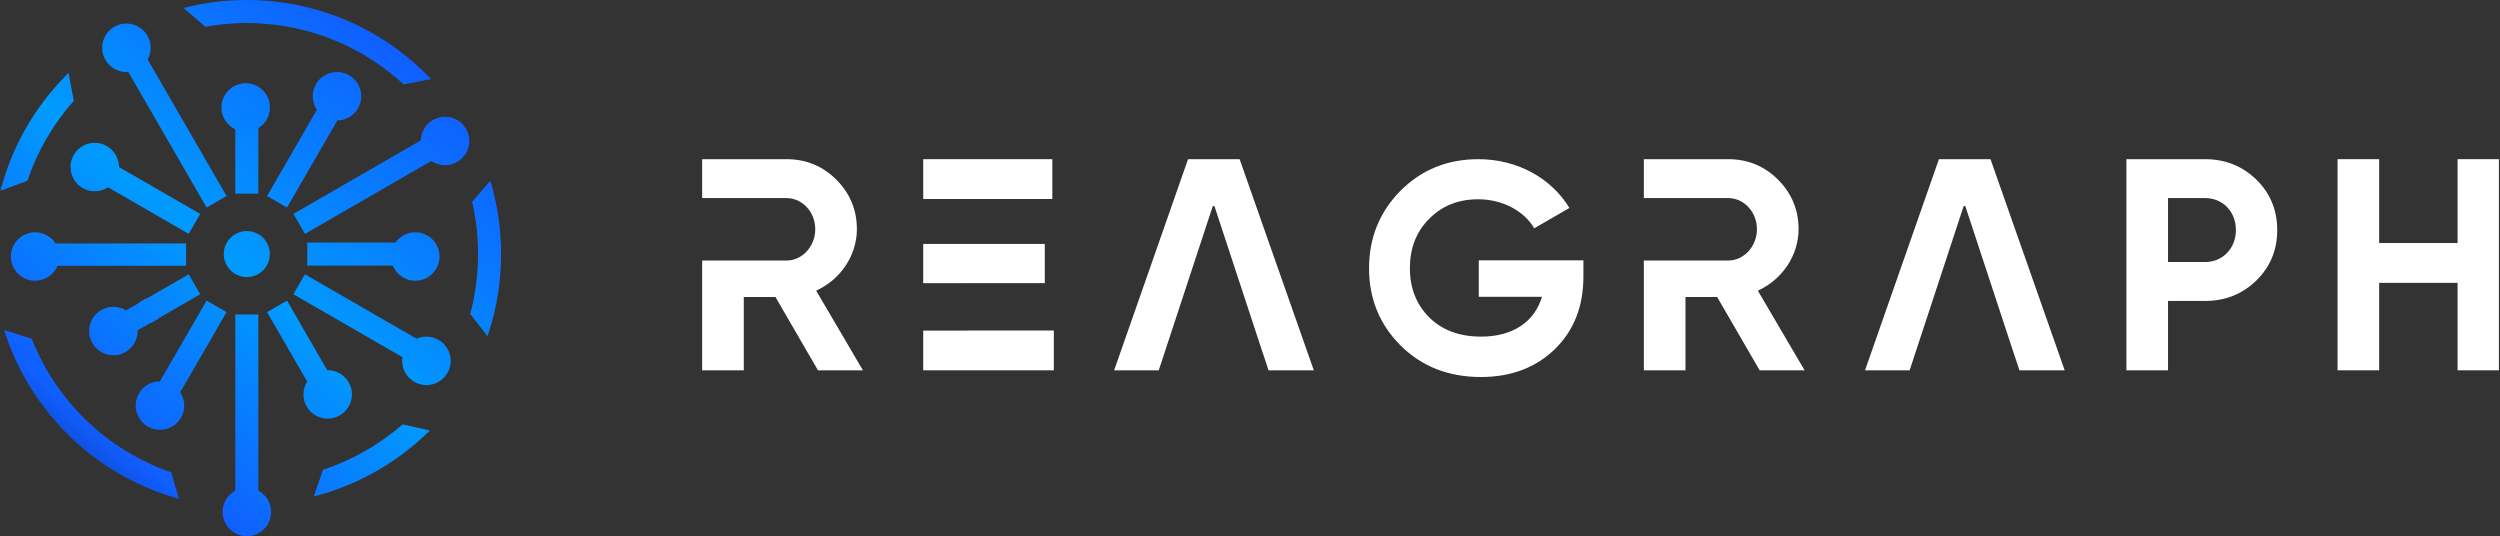 <svg width="746" height="160" viewBox="0 0 746 160" fill="none" xmlns="http://www.w3.org/2000/svg">
<rect x="0" y="0" width="746" height="160" fill="#333333" stroke="none"/>
<path d="M66.415 152.772C66.415 156.765 69.656 160 73.65 160C77.644 160 80.885 156.765 80.885 152.772C80.885 150.026 79.35 147.636 77.091 146.413V93.849H77.083V93.832H70.211V146.412C67.951 147.635 66.415 150.025 66.415 152.772Z" fill="url(#paint0_linear_324_2543)"/>
<path d="M67.603 93.134C66.612 92.562 66.115 92.275 66.115 92.275L63.14 90.559C63.14 90.559 62.643 90.272 61.652 89.701L61.554 89.871C61.352 90.218 61.192 90.496 61.072 90.703L61.069 90.708L61.016 90.8C60.877 91.043 60.806 91.164 60.806 91.164L60.139 92.317C59.951 92.643 59.726 93.032 59.471 93.475L59.431 93.543L59.431 93.544L55.306 100.682C54.573 101.95 53.81 103.271 53.047 104.591L51.672 106.968C51.169 107.837 50.675 108.692 50.198 109.519L47.724 113.799C45.231 113.805 42.808 115.1 41.471 117.413C39.472 120.87 40.658 125.292 44.118 127.286C47.578 129.283 52.004 128.098 54 124.641C55.415 122.194 55.234 119.265 53.781 117.054L66.761 94.591C66.761 94.591 67.043 94.105 67.603 93.134Z" fill="url(#paint1_linear_324_2543)"/>
<path d="M57.176 83.347L58.895 86.321C58.945 86.407 59.228 86.898 59.745 87.794L59.753 87.809L59.096 88.188C58.969 88.261 58.857 88.325 58.76 88.381L58.66 88.439L58.403 88.587L58.296 88.649C58.296 88.649 58.119 88.752 57.81 88.931C57.501 89.108 57.059 89.362 56.529 89.668L56.52 89.654L56.528 89.668C56.291 89.804 56.035 89.952 55.767 90.107L55.393 90.323C55.175 90.449 54.95 90.579 54.72 90.712C54.058 91.094 53.35 91.502 52.643 91.909L50.473 93.159C49.846 93.521 49.261 93.858 48.757 94.149L48.749 94.136L48.758 94.15C48.227 94.456 47.786 94.71 47.476 94.889C47.3 94.991 47.166 95.068 47.084 95.115H47.136V95.286H46.792V95.458H46.489L46.449 95.481V95.63H46.277V95.801H45.933V95.973H45.593L45.59 95.975V96.145H45.418V96.316H44.96L44.731 96.449V96.488H44.663L41.066 98.562C41.143 101.136 39.839 103.667 37.451 105.045C33.993 107.039 29.565 105.855 27.569 102.398C25.571 98.943 26.758 94.521 30.216 92.525C32.595 91.154 35.43 91.285 37.618 92.624L41.295 90.503V90.48H41.334L41.466 90.404V90.309H41.631L41.638 90.305V90.137H41.81V89.965H42.154V89.794H42.497V89.622H42.669V89.451H43.013V89.279H43.356V89.107H43.7V89.121L54.851 82.689C54.851 82.689 55.337 82.408 56.31 81.848C56.882 82.838 57.169 83.335 57.169 83.335L57.176 83.347Z" fill="url(#paint2_linear_324_2543)"/>
<path d="M55.527 79.322H17.16C16.069 81.934 13.489 83.771 10.48 83.771C6.485 83.771 3.245 80.533 3.245 76.543C3.245 72.55 6.485 69.315 10.48 69.315C13.04 69.315 15.29 70.644 16.576 72.649H55.522V72.663H55.527V79.322Z" fill="url(#paint3_linear_324_2543)"/>
<path d="M58.889 65.322L59.749 63.836L59.742 63.832L59.745 63.825C58.773 63.264 58.287 62.984 58.287 62.984L35.509 49.846C35.505 47.352 34.208 44.927 31.89 43.591C28.43 41.595 24.005 42.781 22.008 46.236C20.01 49.693 21.195 54.114 24.656 56.111C27.1 57.52 30.028 57.342 32.24 55.896C33.449 56.593 34.836 57.393 36.314 58.245L36.545 58.378C38.066 59.256 39.679 60.188 41.292 61.117L43.823 62.578C44.657 63.059 45.477 63.532 46.271 63.99C47.86 64.906 49.344 65.763 50.616 66.497L50.62 66.49L50.621 66.49L50.617 66.497C51.415 66.957 52.128 67.369 52.733 67.718L53.688 68.269L54.855 68.941C54.855 68.941 54.975 69.012 55.219 69.152C55.402 69.258 55.656 69.404 55.979 69.589L56.312 69.78C56.884 68.791 57.17 68.295 57.17 68.295L58.031 66.81L58.889 65.322Z" fill="url(#paint4_linear_324_2543)"/>
<path d="M63.143 61.063C63.143 61.063 62.648 61.349 61.656 61.919L61.655 61.917C61.164 61.067 60.887 60.589 60.826 60.483L60.815 60.465C60.815 60.465 60.412 59.768 59.707 58.549L56.789 53.5C55.581 51.411 54.172 48.972 52.663 46.359L52.047 45.293C50.718 42.995 49.325 40.586 47.934 38.175L43.202 29.99L43.204 29.989L43.203 29.988L43.202 29.989C42.527 28.82 41.872 27.687 41.246 26.604L41.222 26.563C40.458 25.24 39.737 23.992 39.077 22.849L38.28 21.47C35.592 21.674 32.898 20.363 31.46 17.875C29.464 14.42 30.649 9.999 34.109 8.003C37.568 6.006 41.993 7.192 43.992 10.649C45.304 12.919 45.242 15.606 44.065 17.748L66.764 57.028C66.764 57.028 67.046 57.514 67.606 58.484L67.608 58.488C66.616 59.061 66.119 59.347 66.119 59.347L66.117 59.343L66.116 59.344L66.118 59.347L63.143 61.063Z" fill="url(#paint5_linear_324_2543)"/>
<path d="M70.211 57.8H77.087V38.226C79.164 36.956 80.55 34.668 80.55 32.057C80.55 28.066 77.31 24.829 73.316 24.829C69.321 24.829 66.081 28.066 66.081 32.057C66.081 34.938 67.769 37.425 70.21 38.587L70.211 57.8Z" fill="url(#paint6_linear_324_2543)"/>
<path d="M79.694 58.484L79.697 58.486L79.694 58.491C80.686 59.065 81.182 59.35 81.182 59.35L82.67 60.209L82.67 60.208L84.158 61.066C84.158 61.066 84.655 61.353 85.647 61.925L86.278 60.834L86.277 60.834L86.43 60.57L86.487 60.469C86.487 60.469 86.742 60.034 87.182 59.269C87.434 58.834 87.748 58.291 88.111 57.663L89.042 56.053C89.792 54.755 90.665 53.242 91.6 51.626L91.595 51.623L91.596 51.621L91.601 51.624L91.649 51.542C92.581 49.928 93.573 48.21 94.566 46.492C95.484 44.903 96.403 43.314 97.274 41.808L98.344 39.956C98.802 39.161 99.24 38.403 99.649 37.695L100.118 36.884L100.114 36.882L100.114 36.88L100.119 36.883L100.659 35.948C103.123 35.912 105.506 34.62 106.828 32.334C108.825 28.877 107.639 24.456 104.181 22.461C100.719 20.465 96.295 21.649 94.297 25.106C92.87 27.577 93.067 30.541 94.561 32.759L80.536 57.029C80.536 57.029 80.256 57.514 79.694 58.484Z" fill="url(#paint7_linear_324_2543)"/>
<path d="M87.553 63.825L89.279 66.813L89.281 66.812L89.281 66.813L89.279 66.814L90.997 69.786C91.932 69.248 92.416 68.967 92.453 68.946L92.454 68.945C92.454 68.945 93.153 68.543 94.372 67.839C95.267 67.323 96.443 66.645 97.831 65.844L99.43 64.922C101.178 63.915 103.169 62.766 105.302 61.536L106.577 60.8C108.358 59.773 110.219 58.699 112.106 57.611L114.773 56.074L114.764 56.058L114.773 56.072C116.398 55.134 118.025 54.196 119.617 53.278L128.72 48.028C130.947 49.55 133.939 49.762 136.431 48.325C139.89 46.33 141.075 41.908 139.079 38.452C137.081 34.995 132.655 33.81 129.197 35.807C126.932 37.113 125.642 39.457 125.58 41.89L89.01 62.984C89.01 62.984 88.524 63.264 87.553 63.825Z" fill="url(#paint8_linear_324_2543)"/>
<path d="M117.21 79.258C118.285 81.904 120.883 83.771 123.917 83.771C127.911 83.771 131.151 80.533 131.151 76.543C131.151 72.55 127.911 69.315 123.917 69.315C121.474 69.315 119.314 70.524 118.004 72.377H91.688V79.243H91.696V79.258H97.685V79.243H97.687V79.258H117.21Z" fill="url(#paint9_linear_324_2543)"/>
<path d="M90.131 83.335C90.131 83.335 90.416 82.838 90.99 81.848C91.961 82.408 92.447 82.689 92.447 82.689L124.321 101.073C126.361 100.172 128.789 100.222 130.869 101.422C134.329 103.418 135.515 107.84 133.518 111.295C131.52 114.752 127.094 115.936 123.634 113.942C120.974 112.407 119.658 109.438 120.1 106.577L118.464 105.633C116.829 104.689 114.92 103.589 112.874 102.409L112.104 101.964C110.286 100.915 108.376 99.814 106.466 98.712L104.328 97.479C102.87 96.639 101.433 95.81 100.057 95.016L99.351 94.609C97.573 93.583 95.913 92.626 94.467 91.791C93.836 91.428 93.245 91.087 92.703 90.773L92.22 90.495L92.219 90.494C91.56 90.114 90.986 89.783 90.513 89.51L89.014 88.645L87.555 87.805L87.559 87.797L87.554 87.794C88.126 86.802 88.413 86.307 88.413 86.307L90.131 83.335Z" fill="url(#paint10_linear_324_2543)"/>
<path d="M84.155 90.559C84.155 90.559 84.652 90.272 85.643 89.701C86.205 90.672 86.485 91.158 86.485 91.158L97.642 110.464C100.189 110.418 102.683 111.718 104.045 114.078C106.044 117.535 104.858 121.954 101.398 123.951C97.939 125.945 93.512 124.763 91.516 121.306C90.129 118.907 90.276 116.044 91.651 113.849L91.092 112.881C90.504 111.866 89.82 110.68 89.088 109.41C88.879 109.05 88.668 108.683 88.453 108.312L87.992 107.514L87.992 107.513L87.99 107.51C87.594 106.825 87.191 106.128 86.788 105.432C86.562 105.041 86.336 104.649 86.111 104.26L86.106 104.253C85.918 103.928 85.731 103.605 85.546 103.284L83.698 100.083C83.263 99.33 82.855 98.623 82.484 97.983L81.064 95.529C80.731 94.954 80.538 94.618 80.528 94.599C80.528 94.599 80.458 94.477 80.317 94.234C80.177 93.993 79.965 93.628 79.686 93.142L79.694 93.138L79.692 93.134C80.683 92.562 81.18 92.275 81.18 92.275L84.155 90.559Z" fill="url(#paint11_linear_324_2543)"/>
<path d="M128.264 128.457L128.267 128.459L126.996 129.681C125.888 130.735 124.744 131.756 123.572 132.741C122.401 133.726 121.199 134.676 119.971 135.589C117.511 137.414 114.94 139.089 112.278 140.605C109.617 142.121 106.862 143.476 104.036 144.659C102.623 145.249 101.192 145.797 99.745 146.301L99.744 146.298L99.743 146.298L99.744 146.302C98.297 146.805 96.834 147.263 95.357 147.676L95.356 147.676L93.656 148.14L96.371 140.19C105.096 137.324 113.227 132.673 120.145 126.629L128.264 128.457Z" fill="url(#paint12_linear_324_2543)"/>
<path d="M73.636 6.866H73.669C82.733 6.879 91.777 8.665 100.132 12.147C107.609 15.252 114.525 19.697 120.472 25.191L128.65 23.58L127.405 22.334C120.385 15.285 111.968 9.626 102.771 5.808C93.579 1.976 83.62 0.012 73.671 0H73.635C67.871 0.005 62.096 0.649 56.473 1.953L54.758 2.369L61.246 7.977C65.329 7.237 69.481 6.87 73.636 6.866Z" fill="url(#paint13_linear_324_2543)"/>
<path d="M0.139 56.934L8.193 53.926C11.127 45.149 15.874 36.984 22.029 30.062L20.448 21.75L19.213 23.007C10.466 31.982 3.986 43.156 0.606 55.235L0.139 56.934Z" fill="url(#paint14_linear_324_2543)"/>
<path d="M14.152 110.714C17.309 116.083 21.192 121.029 25.674 125.365C32.885 132.334 41.632 137.699 51.105 140.958L53.397 148.89L51.714 148.371C48.835 147.509 46.008 146.469 43.254 145.267C40.5 144.065 37.818 142.695 35.226 141.175C30.096 138.165 25.319 134.556 21.033 130.431L20.901 130.304C18.052 127.551 15.424 124.572 13.042 121.408C11.812 119.774 10.646 118.09 9.551 116.363C9.331 116.015 9.114 115.665 8.899 115.314C5.979 110.538 3.586 105.441 1.796 100.135L1.217 98.47L9.468 101.109C10.056 102.601 10.697 104.073 11.389 105.521C12.236 107.29 13.159 109.023 14.152 110.714Z" fill="url(#paint15_linear_324_2543)"/>
<path d="M66.779 75.81C66.779 72.016 69.856 68.944 73.651 68.944C77.446 68.944 80.523 72.016 80.523 75.81C80.523 79.601 77.446 82.675 73.651 82.675C69.856 82.675 66.779 79.601 66.779 75.81Z" fill="url(#paint16_linear_324_2543)"/>
<path d="M141.373 62.526C141.336 62.336 141.298 62.146 141.26 61.957C141.143 61.38 141.017 60.807 140.884 60.235L146.312 53.922C146.636 55.052 146.799 55.615 146.799 55.615C146.774 55.622 146.75 55.63 146.726 55.637L146.8 55.616C147.014 56.386 147.214 57.16 147.402 57.935L147.44 58.09C147.638 58.919 147.822 59.75 147.992 60.584C146.905 60.834 146.334 60.923 146.31 60.927C146.326 60.925 146.829 60.847 147.791 60.63C147.857 60.616 147.924 60.601 147.993 60.585C148.312 62.148 148.582 63.722 148.801 65.303C148.815 65.408 148.83 65.514 148.844 65.619C149.057 67.201 149.218 68.79 149.332 70.382C149.339 70.489 149.347 70.595 149.354 70.701C149.411 71.549 149.454 72.4 149.483 73.25L149.481 73.25C149.506 74.1 149.523 74.95 149.523 75.801V75.836C149.523 76.801 149.505 77.766 149.467 78.731C149.431 79.695 149.376 80.659 149.304 81.622C149.157 83.548 148.937 85.467 148.646 87.378C148.354 89.287 147.99 91.185 147.553 93.067C147.333 94.008 147.096 94.945 146.841 95.877C146.585 96.809 146.311 97.735 146.019 98.657L145.47 100.334L140.322 93.66C140.513 92.948 140.691 92.232 140.858 91.513C141.231 89.909 141.546 88.291 141.803 86.665C141.82 86.556 141.837 86.448 141.853 86.34C142.118 84.603 142.318 82.856 142.452 81.104C142.519 80.228 142.569 79.35 142.603 78.472C142.857 78.475 143.084 78.48 143.282 78.486C143.083 78.48 142.857 78.475 142.602 78.471C142.636 77.593 142.654 76.714 142.654 75.835L142.655 75.803C143.8 75.802 144.372 75.802 144.372 75.802C144.372 75.802 143.799 75.801 142.654 75.802C142.654 75.026 142.638 74.253 142.613 73.478C143.67 73.467 144.239 73.428 144.32 73.422C144.231 73.427 143.662 73.461 142.615 73.476C142.588 72.703 142.548 71.929 142.498 71.157C142.393 69.612 142.239 68.07 142.034 66.535C141.853 65.192 141.633 63.855 141.373 62.526Z" fill="url(#paint17_linear_324_2543)"/>
<path d="M257.492 110.5L243.543 86.74C250.832 83.41 255.695 76.21 255.695 68.38C255.695 62.62 253.625 57.67 249.574 53.62C245.523 49.57 240.574 47.5 234.723 47.5H209.523V59.11H234.723C239.402 59.11 243.273 63.25 243.273 68.38C243.273 73.51 239.402 77.74 234.723 77.74H224.473V77.75H209.523V110.5H221.945V88.63H231.395L244.082 110.5H257.492Z" fill="white"/>
<path d="M524.543 86.74C531.832 83.41 536.695 76.21 536.695 68.38C536.695 62.62 534.625 57.67 530.574 53.62C526.523 49.57 521.574 47.5 515.723 47.5H490.523V59.11H515.723C520.402 59.11 524.273 63.25 524.273 68.38C524.273 73.51 520.402 77.74 515.723 77.74H505.473V77.75H490.523V110.5H502.945V88.63H512.395L525.082 110.5H538.492L524.543 86.74Z" fill="white"/>
<path d="M287.914 84.49V84.5H275.492V72.79H311.762V84.49H287.914Z" fill="white"/>
<path d="M275.492 59.38V47.5H314.012V59.38H275.492Z" fill="white"/>
<path d="M288.562 98.62V98.65H275.492V110.5H314.461V98.62H288.562Z" fill="white"/>
<path d="M392.039 110.5H378.539L376.047 103.012L362.387 61.5H361.895L345.773 110.5H332.461L354.512 47.5H369.902L392.039 110.5Z" fill="white"/>
<path d="M602.602 110.5H616.102L593.965 47.5H578.574L556.523 110.5H569.836L585.957 61.5H586.449L600.109 103.012L602.602 110.5Z" fill="white"/>
<path d="M460.125 88.571C457.898 95.982 451.492 100.446 441.977 100.446C435.57 100.446 430.41 98.571 426.496 94.732C422.668 90.893 420.711 85.982 420.711 80.089C420.711 74.107 422.578 69.196 426.406 65.357C430.23 61.429 435.125 59.464 441.086 59.464C448.469 59.464 454.875 63.036 457.812 68.125L468.309 62.054C462.969 53.214 452.828 47.5 441.176 47.5C431.922 47.5 424.18 50.625 417.863 56.964C411.637 63.304 408.523 70.982 408.523 80.089C408.523 89.107 411.637 96.786 417.953 103.125C424.27 109.375 432.277 112.5 441.887 112.5C450.871 112.5 458.254 109.732 463.949 104.196C469.641 98.661 472.492 91.429 472.492 82.5V77.679H441.266V88.571H460.125Z" fill="white"/>
<path fill-rule="evenodd" clip-rule="evenodd" d="M658.012 47.5H634.523V110.5H646.941V89.8H658.012C664.043 89.8 669.172 87.73 673.312 83.68C677.453 79.63 679.523 74.59 679.523 68.65C679.523 62.71 677.453 57.67 673.312 53.62C669.172 49.57 664.043 47.5 658.012 47.5ZM658.012 78.19H646.941V59.11H658.012C663.32 59.11 667.191 63.16 667.191 68.65C667.191 74.05 663.32 78.19 658.012 78.19Z" fill="white"/>
<path d="M733.344 72.52V47.5H745.672V110.5H733.344V84.4H709.941V110.5H697.523V47.5H709.941V72.52H733.344Z" fill="white"/>
<defs>
<linearGradient id="paint0_linear_324_2543" x1="126.28" y1="19.911" x2="1.13" y2="172.039" gradientUnits="userSpaceOnUse">
<stop stop-color="#105EFF"/>
<stop offset="0.413" stop-color="#009BFF"/>
<stop offset="0.736" stop-color="#105EFF"/>
<stop offset="1" stop-color="#090E43"/>
</linearGradient>
<linearGradient id="paint1_linear_324_2543" x1="126.28" y1="19.911" x2="1.13" y2="172.039" gradientUnits="userSpaceOnUse">
<stop stop-color="#105EFF"/>
<stop offset="0.413" stop-color="#009BFF"/>
<stop offset="0.736" stop-color="#105EFF"/>
<stop offset="1" stop-color="#090E43"/>
</linearGradient>
<linearGradient id="paint2_linear_324_2543" x1="126.28" y1="19.911" x2="1.13" y2="172.039" gradientUnits="userSpaceOnUse">
<stop stop-color="#105EFF"/>
<stop offset="0.413" stop-color="#009BFF"/>
<stop offset="0.736" stop-color="#105EFF"/>
<stop offset="1" stop-color="#090E43"/>
</linearGradient>
<linearGradient id="paint3_linear_324_2543" x1="126.28" y1="19.911" x2="1.13" y2="172.039" gradientUnits="userSpaceOnUse">
<stop stop-color="#105EFF"/>
<stop offset="0.413" stop-color="#009BFF"/>
<stop offset="0.736" stop-color="#105EFF"/>
<stop offset="1" stop-color="#090E43"/>
</linearGradient>
<linearGradient id="paint4_linear_324_2543" x1="126.28" y1="19.911" x2="1.13" y2="172.039" gradientUnits="userSpaceOnUse">
<stop stop-color="#105EFF"/>
<stop offset="0.413" stop-color="#009BFF"/>
<stop offset="0.736" stop-color="#105EFF"/>
<stop offset="1" stop-color="#090E43"/>
</linearGradient>
<linearGradient id="paint5_linear_324_2543" x1="126.28" y1="19.911" x2="1.13" y2="172.039" gradientUnits="userSpaceOnUse">
<stop stop-color="#105EFF"/>
<stop offset="0.413" stop-color="#009BFF"/>
<stop offset="0.736" stop-color="#105EFF"/>
<stop offset="1" stop-color="#090E43"/>
</linearGradient>
<linearGradient id="paint6_linear_324_2543" x1="126.28" y1="19.911" x2="1.13" y2="172.039" gradientUnits="userSpaceOnUse">
<stop stop-color="#105EFF"/>
<stop offset="0.413" stop-color="#009BFF"/>
<stop offset="0.736" stop-color="#105EFF"/>
<stop offset="1" stop-color="#090E43"/>
</linearGradient>
<linearGradient id="paint7_linear_324_2543" x1="126.28" y1="19.911" x2="1.13" y2="172.039" gradientUnits="userSpaceOnUse">
<stop stop-color="#105EFF"/>
<stop offset="0.413" stop-color="#009BFF"/>
<stop offset="0.736" stop-color="#105EFF"/>
<stop offset="1" stop-color="#090E43"/>
</linearGradient>
<linearGradient id="paint8_linear_324_2543" x1="126.28" y1="19.911" x2="1.13" y2="172.039" gradientUnits="userSpaceOnUse">
<stop stop-color="#105EFF"/>
<stop offset="0.413" stop-color="#009BFF"/>
<stop offset="0.736" stop-color="#105EFF"/>
<stop offset="1" stop-color="#090E43"/>
</linearGradient>
<linearGradient id="paint9_linear_324_2543" x1="126.28" y1="19.911" x2="1.13" y2="172.039" gradientUnits="userSpaceOnUse">
<stop stop-color="#105EFF"/>
<stop offset="0.413" stop-color="#009BFF"/>
<stop offset="0.736" stop-color="#105EFF"/>
<stop offset="1" stop-color="#090E43"/>
</linearGradient>
<linearGradient id="paint10_linear_324_2543" x1="126.28" y1="19.911" x2="1.13" y2="172.039" gradientUnits="userSpaceOnUse">
<stop stop-color="#105EFF"/>
<stop offset="0.413" stop-color="#009BFF"/>
<stop offset="0.736" stop-color="#105EFF"/>
<stop offset="1" stop-color="#090E43"/>
</linearGradient>
<linearGradient id="paint11_linear_324_2543" x1="126.28" y1="19.911" x2="1.13" y2="172.039" gradientUnits="userSpaceOnUse">
<stop stop-color="#105EFF"/>
<stop offset="0.413" stop-color="#009BFF"/>
<stop offset="0.736" stop-color="#105EFF"/>
<stop offset="1" stop-color="#090E43"/>
</linearGradient>
<linearGradient id="paint12_linear_324_2543" x1="126.28" y1="19.911" x2="1.13" y2="172.039" gradientUnits="userSpaceOnUse">
<stop stop-color="#105EFF"/>
<stop offset="0.413" stop-color="#009BFF"/>
<stop offset="0.736" stop-color="#105EFF"/>
<stop offset="1" stop-color="#090E43"/>
</linearGradient>
<linearGradient id="paint13_linear_324_2543" x1="126.28" y1="19.911" x2="1.13" y2="172.039" gradientUnits="userSpaceOnUse">
<stop stop-color="#105EFF"/>
<stop offset="0.413" stop-color="#009BFF"/>
<stop offset="0.736" stop-color="#105EFF"/>
<stop offset="1" stop-color="#090E43"/>
</linearGradient>
<linearGradient id="paint14_linear_324_2543" x1="126.28" y1="19.911" x2="1.13" y2="172.039" gradientUnits="userSpaceOnUse">
<stop stop-color="#105EFF"/>
<stop offset="0.413" stop-color="#009BFF"/>
<stop offset="0.736" stop-color="#105EFF"/>
<stop offset="1" stop-color="#090E43"/>
</linearGradient>
<linearGradient id="paint15_linear_324_2543" x1="126.28" y1="19.911" x2="1.13" y2="172.039" gradientUnits="userSpaceOnUse">
<stop stop-color="#105EFF"/>
<stop offset="0.413" stop-color="#009BFF"/>
<stop offset="0.736" stop-color="#105EFF"/>
<stop offset="1" stop-color="#090E43"/>
</linearGradient>
<linearGradient id="paint16_linear_324_2543" x1="126.28" y1="19.911" x2="1.13" y2="172.039" gradientUnits="userSpaceOnUse">
<stop stop-color="#105EFF"/>
<stop offset="0.413" stop-color="#009BFF"/>
<stop offset="0.736" stop-color="#105EFF"/>
<stop offset="1" stop-color="#090E43"/>
</linearGradient>
<linearGradient id="paint17_linear_324_2543" x1="126.28" y1="19.911" x2="1.13" y2="172.039" gradientUnits="userSpaceOnUse">
<stop stop-color="#105EFF"/>
<stop offset="0.413" stop-color="#009BFF"/>
<stop offset="0.736" stop-color="#105EFF"/>
<stop offset="1" stop-color="#090E43"/>
</linearGradient>
</defs>
</svg>
